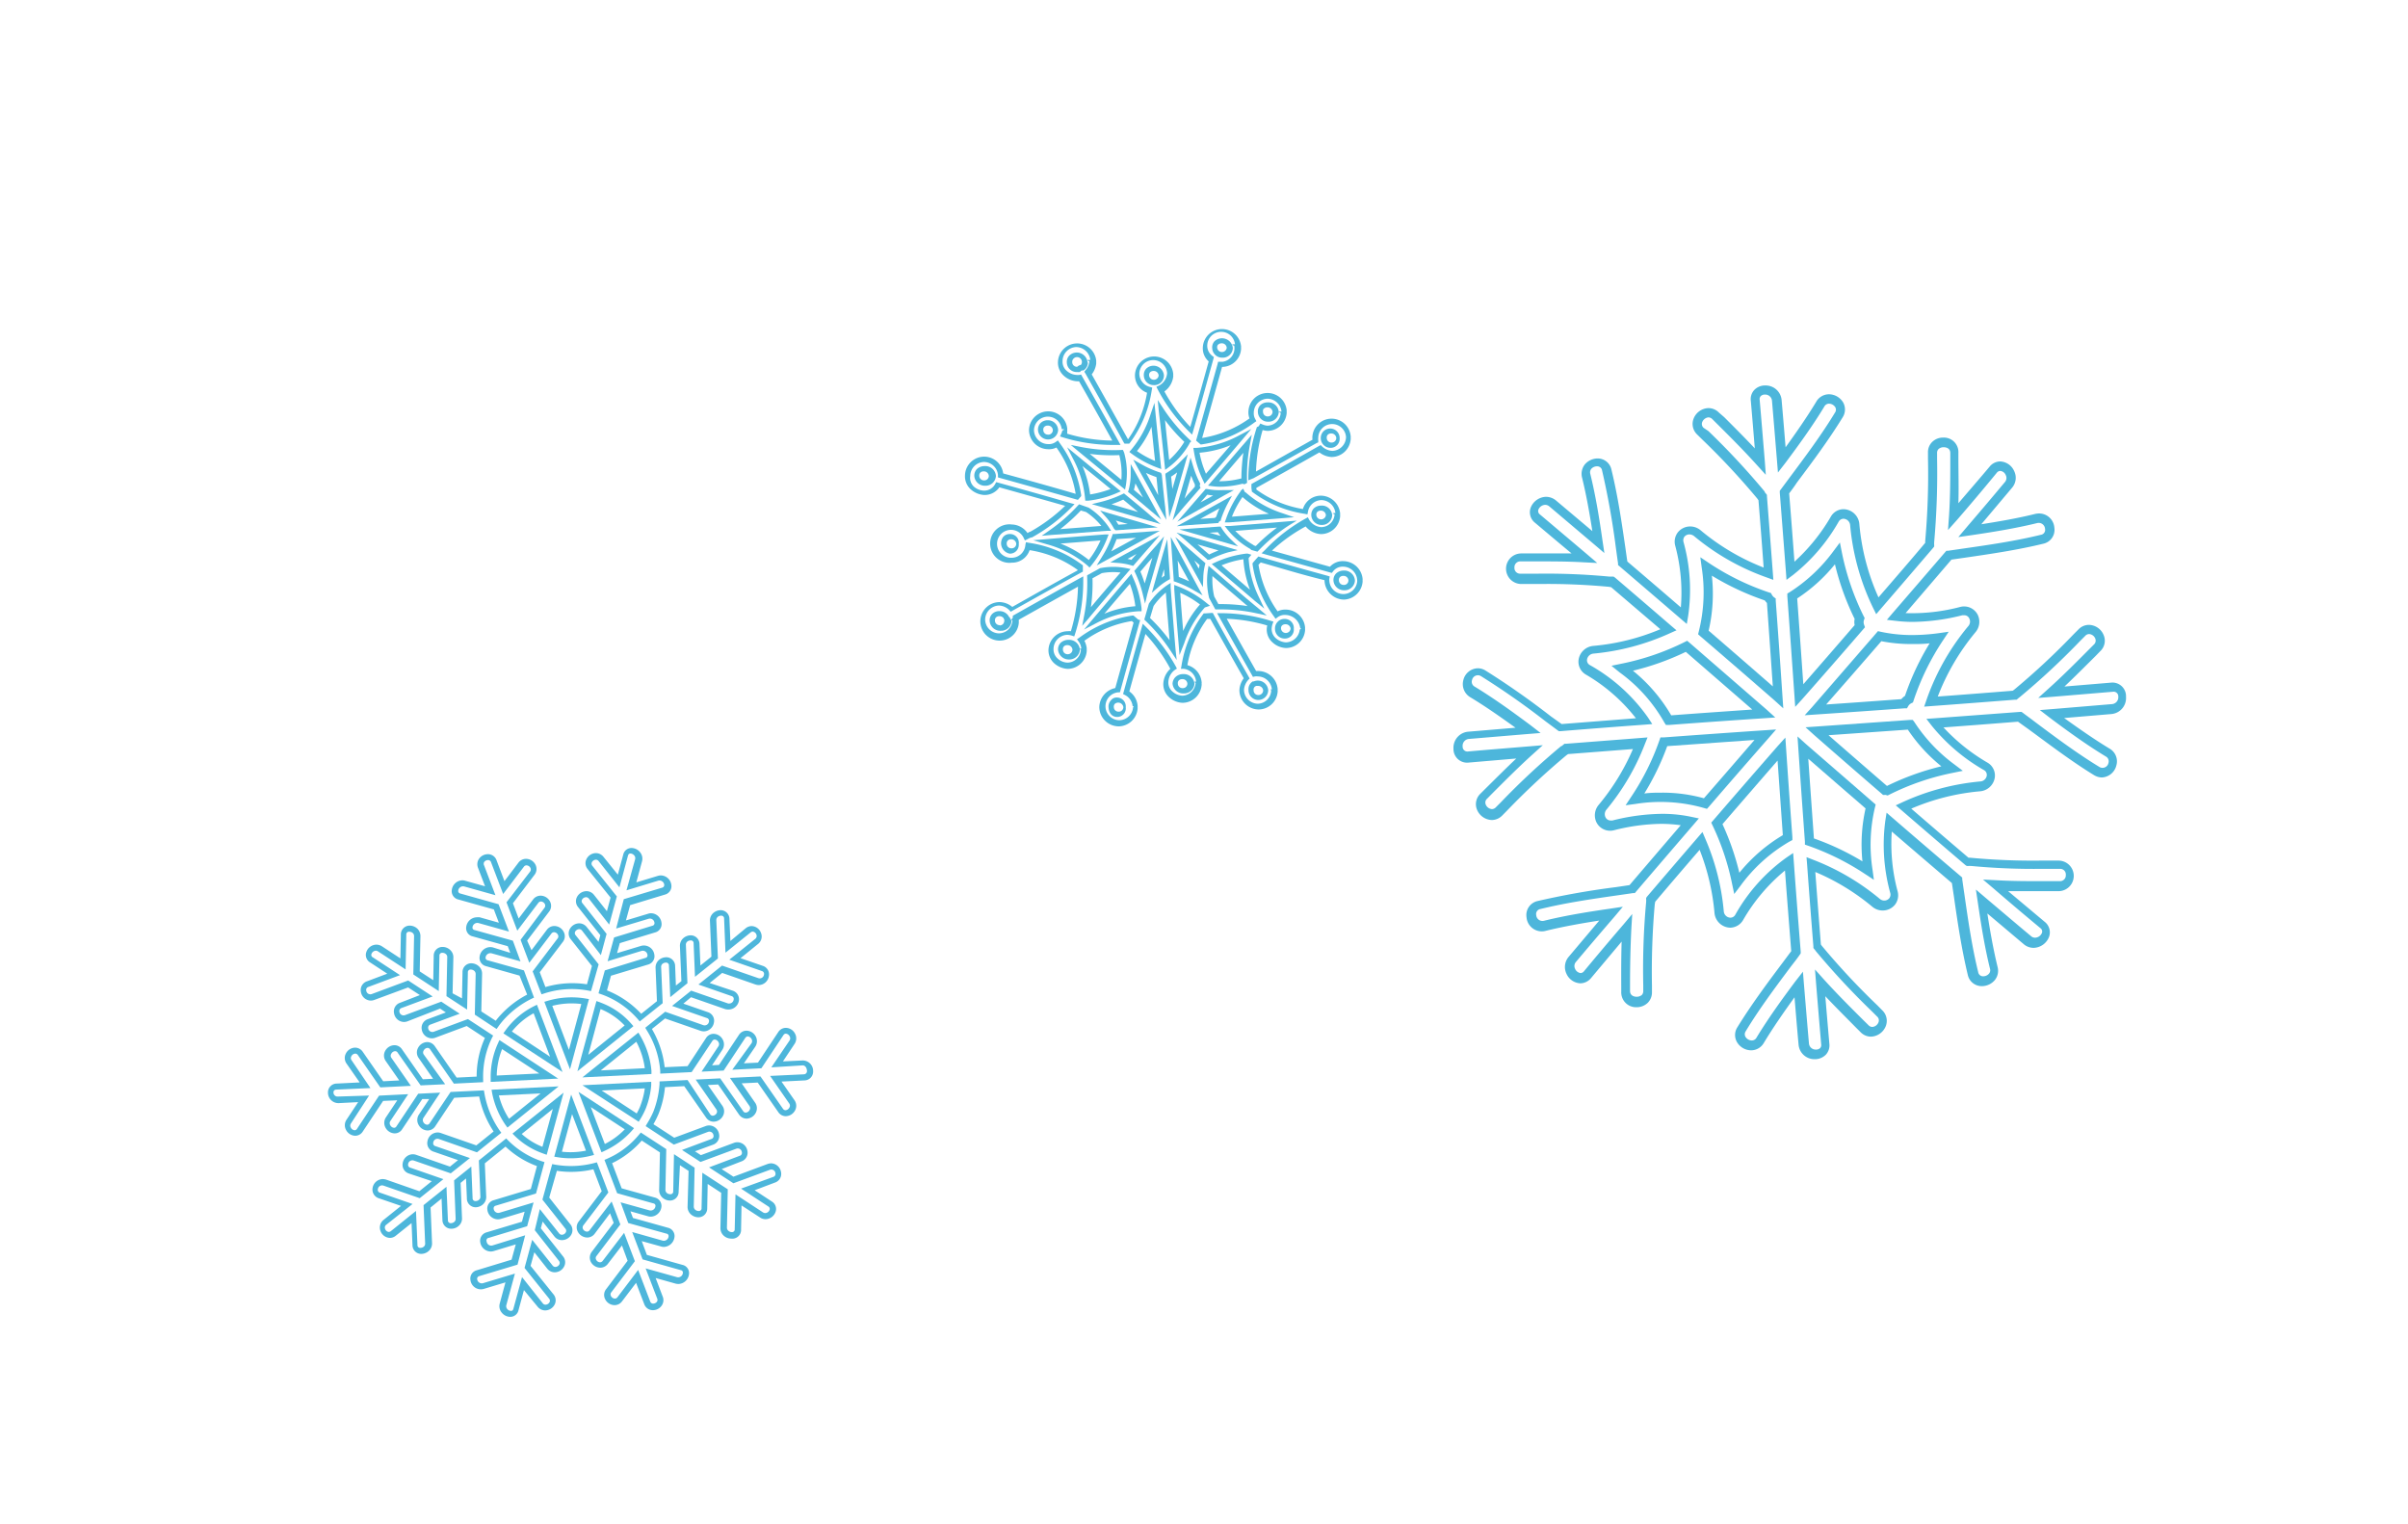 <svg id="layer1" xmlns="http://www.w3.org/2000/svg" viewBox="0 0 315.19 199.47"><defs><style>.cls-1{fill:#4db6db;}</style></defs><path class="cls-1" d="M82.91,134.3l-.27-.31a9.86,9.86,0,0,0-3.85-2.71l-.25-.1-.47-.17-2.49,9.19Zm-4.3-2.24a9,9,0,0,1,3.15,2.15L77,138.05Z"/><path class="cls-1" d="M85.27,140.56l0-.42a11,11,0,0,0-1.48-4.61l-.23-.39L76.23,141Zm-.87-.76-5.77.29,4.66-3.75A10.17,10.17,0,0,1,84.4,139.8Z"/><path class="cls-1" d="M77.09,130.75l-.43-.07a11,11,0,0,0-5,.31l-.41.12,3.36,8.83Zm-4.8.89a10.13,10.13,0,0,1,3.8-.24l-1.62,6Z"/><path class="cls-1" d="M105,138.79l-2.52.12,1.51-2.27a1.3,1.3,0,0,0,.07-1.37,1.37,1.37,0,0,0-1.19-.75,1.18,1.18,0,0,0-1,.55l-2.66,4-1.84.09L98.85,137a1.31,1.31,0,0,0,.07-1.36,1.4,1.4,0,0,0-1.2-.75,1.18,1.18,0,0,0-1,.55l-2.61,3.93-.91.05,1.33-2a1.3,1.3,0,0,0,.07-1.37,1.39,1.39,0,0,0-1.19-.75,1.17,1.17,0,0,0-1,.56L90,139.53l-3,.14a12.61,12.61,0,0,0-1.67-5l1.72-1.38,4.63,1.61a1.44,1.44,0,0,0,.46.08,1.37,1.37,0,0,0,1.31-1.17,1.17,1.17,0,0,0-.81-1.35l-3.19-1.11,1-.84,4.42,1.54a1.41,1.41,0,0,0,.45.07A1.38,1.38,0,0,0,96.71,131a1.18,1.18,0,0,0-.82-1.35l-3-1,1.64-1.32,4.34,1.51a1.54,1.54,0,0,0,.46.08,1.37,1.37,0,0,0,1.31-1.17,1.17,1.17,0,0,0-.81-1.35l-2.9-1,2.27-1.84a1.24,1.24,0,0,0,.42-1.43,1.35,1.35,0,0,0-1.23-.93,1.26,1.26,0,0,0-.79.29l-2,1.66-.12-2.89a1.15,1.15,0,0,0-1.19-1.14,1.48,1.48,0,0,0-1,.44,1.29,1.29,0,0,0-.36,1l.19,4.64-1.44,1.16-.12-2.8a1.15,1.15,0,0,0-1.19-1.15,1.48,1.48,0,0,0-1,.44,1.33,1.33,0,0,0-.37,1l.19,4.56-.72.57-.1-2.56a1.15,1.15,0,0,0-1.2-1.14,1.48,1.48,0,0,0-1,.43,1.32,1.32,0,0,0-.36,1l.18,4.32-2.06,1.65a12.49,12.49,0,0,0-2.4-2,12,12,0,0,0-2.08-1.06l.52-1.92,4.84-1.46a1.13,1.13,0,0,0,.84-1.29,1.38,1.38,0,0,0-1.77-1.15l-3.11.94.36-1.31,4.62-1.4a1.12,1.12,0,0,0,.83-1.29,1.4,1.4,0,0,0-1.35-1.22,1.14,1.14,0,0,0-.41.07l-2.89.87.55-2,4.55-1.38a1.13,1.13,0,0,0,.84-1.29,1.41,1.41,0,0,0-1.36-1.22,1.39,1.39,0,0,0-.4.06l-2.82.85.74-2.73a1.33,1.33,0,0,0-.23-1.19,1.46,1.46,0,0,0-1.14-.58,1.1,1.1,0,0,0-1.08.86l-.71,2.63L79,112.15a1.27,1.27,0,0,0-1-.5,1.4,1.4,0,0,0-1.24.79,1.2,1.2,0,0,0,.16,1.3l3,3.73-.48,1.78-1.68-2.12a1.24,1.24,0,0,0-1-.5,1.42,1.42,0,0,0-1.25.79,1.2,1.2,0,0,0,.17,1.31l2.9,3.66-.24.88-1.53-1.93a1.26,1.26,0,0,0-1-.5,1.42,1.42,0,0,0-1.25.79,1.21,1.21,0,0,0,.16,1.31l2.76,3.48-.65,2.4a12.54,12.54,0,0,0-5.44.36l-.74-1.94,3-3.94a1.2,1.2,0,0,0,.14-1.33,1.39,1.39,0,0,0-1.22-.78,1.22,1.22,0,0,0-1,.51l-2,2.66L69,123.1l2.85-3.76A1.22,1.22,0,0,0,72,118a1.4,1.4,0,0,0-1.23-.78,1.22,1.22,0,0,0-1,.51l-1.88,2.48-.75-2,2.81-3.7a1.24,1.24,0,0,0,.14-1.34,1.4,1.4,0,0,0-1.23-.77,1.24,1.24,0,0,0-1,.5l-1.83,2.42L65,112.6a1.19,1.19,0,0,0-1.14-.81,1.43,1.43,0,0,0-1.16.6,1.28,1.28,0,0,0-.13,1.19l.92,2.41-2.59-.72a1.31,1.31,0,0,0-.38-.06,1.43,1.43,0,0,0-1.38,1.25,1.11,1.11,0,0,0,.85,1.26l4.65,1.3.66,1.74-2.51-.71a1.58,1.58,0,0,0-.38,0,1.43,1.43,0,0,0-1.38,1.24,1.09,1.09,0,0,0,.85,1.26l4.58,1.28.33.87L64.54,124a1.58,1.58,0,0,0-.38-.05,1.43,1.43,0,0,0-1.38,1.24,1.11,1.11,0,0,0,.85,1.26L68,127.68l1,2.49a12.66,12.66,0,0,0-3.34,2.52,9.59,9.59,0,0,0-.77.9L63,132.37l.1-4.87a1.3,1.3,0,0,0-.38-1,1.48,1.48,0,0,0-1-.43,1.14,1.14,0,0,0-1.18,1.17l-.07,3.42L59.24,130l.1-4.64a1.28,1.28,0,0,0-.38-1,1.44,1.44,0,0,0-1-.43,1.14,1.14,0,0,0-1.19,1.16l-.06,3.19-1.77-1.15.09-4.56a1.35,1.35,0,0,0-.37-1,1.48,1.48,0,0,0-1-.43,1.15,1.15,0,0,0-1.19,1.17l-.06,3.12-2.41-1.58a1.38,1.38,0,0,0-.73-.22,1.41,1.41,0,0,0-1.33,1,1.14,1.14,0,0,0,.51,1.33l2.24,1.47-2.66,1a1.2,1.2,0,0,0-.79,1.38,1.34,1.34,0,0,0,1.29,1.14,1.36,1.36,0,0,0,.48-.09l4.41-1.63,1.54,1-2.58,1a1.19,1.19,0,0,0-.8,1.38,1.34,1.34,0,0,0,1.29,1.14,1.36,1.36,0,0,0,.48-.09L57.6,132l.76.5-2.35.88a1.19,1.19,0,0,0-.8,1.38,1.35,1.35,0,0,0,1.3,1.13,1.29,1.29,0,0,0,.47-.08l4.11-1.53,2.38,1.56a12.23,12.23,0,0,0-1.08,5.06l-2.62.13-2.85-4.1a1.22,1.22,0,0,0-1-.55,1.4,1.4,0,0,0-1.2.76,1.25,1.25,0,0,0,.09,1.34l1.88,2.7-1.34.07-2.73-3.92a1.18,1.18,0,0,0-1-.54,1.41,1.41,0,0,0-1.21.76,1.25,1.25,0,0,0,.1,1.34l1.75,2.51-2.1.11-2.68-3.86a1.21,1.21,0,0,0-1-.54,1.39,1.39,0,0,0-1.2.75,1.27,1.27,0,0,0,.09,1.35l1.71,2.45-3,.15A1.15,1.15,0,0,0,42.93,143a1.37,1.37,0,0,0,1.43,1.37l2.52-.13-1.51,2.28a1.3,1.3,0,0,0-.07,1.37,1.39,1.39,0,0,0,1.19.75,1.17,1.17,0,0,0,1-.56l2.66-4L52,144l-1.47,2.21a1.3,1.3,0,0,0-.07,1.37,1.4,1.4,0,0,0,1.19.75,1.14,1.14,0,0,0,1-.56l2.62-3.93.91,0-1.33,2a1.29,1.29,0,0,0-.07,1.36,1.37,1.37,0,0,0,1.19.75,1.18,1.18,0,0,0,1-.55l2.48-3.73,3.27-.17a12.92,12.92,0,0,0,1.89,4.58l-2.26,1.82-4.63-1.61a1.28,1.28,0,0,0-.46-.08,1.37,1.37,0,0,0-1.31,1.16,1.16,1.16,0,0,0,.8,1.35l3.2,1.11-1.05.85-4.42-1.54a1.42,1.42,0,0,0-.45-.08,1.38,1.38,0,0,0-1.32,1.17,1.18,1.18,0,0,0,.81,1.35l3,1-1.63,1.32-4.35-1.52a1.76,1.76,0,0,0-.45-.07,1.38,1.38,0,0,0-1.32,1.16,1.19,1.19,0,0,0,.81,1.35l2.91,1-2.28,1.83a1.27,1.27,0,0,0-.41,1.44,1.36,1.36,0,0,0,1.23.92,1.22,1.22,0,0,0,.78-.29l2.06-1.65.12,2.88a1.14,1.14,0,0,0,1.19,1.15,1.48,1.48,0,0,0,1-.44,1.3,1.3,0,0,0,.37-1l-.19-4.63,1.44-1.17.11,2.81a1.15,1.15,0,0,0,1.2,1.14,1.44,1.44,0,0,0,1-.44,1.25,1.25,0,0,0,.36-1l-.18-4.56.71-.58.11,2.57A1.15,1.15,0,0,0,62.28,158a1.48,1.48,0,0,0,1-.44,1.3,1.3,0,0,0,.36-1l-.18-4.31,2.71-2.19a12,12,0,0,0,4.11,2.55l-.8,3-4.84,1.46a1.13,1.13,0,0,0-.84,1.3,1.4,1.4,0,0,0,1.36,1.21,1.45,1.45,0,0,0,.41-.06l3.1-.94-.35,1.31-4.62,1.39a1.14,1.14,0,0,0-.84,1.3,1.42,1.42,0,0,0,1.36,1.21,1.45,1.45,0,0,0,.41-.06l2.88-.87-.55,2-4.54,1.38a1.12,1.12,0,0,0-.84,1.29,1.37,1.37,0,0,0,1.76,1.15l2.82-.85-.74,2.74a1.31,1.31,0,0,0,.23,1.19,1.46,1.46,0,0,0,1.14.58,1.1,1.1,0,0,0,1.08-.87l.71-2.63L70.36,171a1.27,1.27,0,0,0,1,.5,1.42,1.42,0,0,0,1.25-.79,1.21,1.21,0,0,0-.16-1.31l-3-3.73.49-1.78,1.67,2.12a1.25,1.25,0,0,0,1,.5,1.39,1.39,0,0,0,1.24-.78,1.19,1.19,0,0,0-.16-1.31l-2.9-3.67.24-.88,1.53,1.94a1.23,1.23,0,0,0,1,.49,1.41,1.41,0,0,0,1.25-.78,1.21,1.21,0,0,0-.17-1.31l-2.75-3.48,1-3.5a12.8,12.8,0,0,0,4.78-.2l1.09,2.87-3,3.95a1.22,1.22,0,0,0-.14,1.33,1.43,1.43,0,0,0,1.23.78,1.21,1.21,0,0,0,1-.51l2-2.66.48,1.25-2.85,3.76a1.26,1.26,0,0,0-.15,1.34,1.43,1.43,0,0,0,1.23.77,1.24,1.24,0,0,0,1-.5L81.41,163l.74,2-2.8,3.7a1.22,1.22,0,0,0-.14,1.33,1.39,1.39,0,0,0,1.22.78,1.22,1.22,0,0,0,1-.51l1.83-2.41,1.06,2.77a1.19,1.19,0,0,0,1.14.81,1.4,1.4,0,0,0,1.15-.6,1.23,1.23,0,0,0,.13-1.19l-.92-2.42,2.6.73a1.58,1.58,0,0,0,.38.05,1.44,1.44,0,0,0,1.38-1.24,1.1,1.1,0,0,0-.85-1.26l-4.66-1.31L84,162.43l2.52.7a1.21,1.21,0,0,0,.38.06,1.46,1.46,0,0,0,1.38-1.25,1.11,1.11,0,0,0-.85-1.26l-4.58-1.28-.33-.87,2.28.64a1.31,1.31,0,0,0,.38.06A1.45,1.45,0,0,0,86.57,158a1.13,1.13,0,0,0-.85-1.27l-4.35-1.21-1.25-3.29c.21-.1.43-.21.64-.33A12.06,12.06,0,0,0,84,149.27l2.38,1.55-.1,4.86a1.31,1.31,0,0,0,.37,1,1.46,1.46,0,0,0,1,.44,1.14,1.14,0,0,0,1.18-1.17L89,152.5l1.13.74L90,157.88a1.3,1.3,0,0,0,.38,1,1.47,1.47,0,0,0,1,.43,1.15,1.15,0,0,0,1.19-1.16l.06-3.2,1.77,1.16-.1,4.56a1.33,1.33,0,0,0,.38,1,1.44,1.44,0,0,0,1,.43A1.15,1.15,0,0,0,97,160.88l.06-3.12,2.41,1.57a1.29,1.29,0,0,0,.73.23h0a1.42,1.42,0,0,0,1.33-1,1.14,1.14,0,0,0-.51-1.32l-2.24-1.47,2.65-1a1.19,1.19,0,0,0,.8-1.38,1.35,1.35,0,0,0-1.3-1.14,1.62,1.62,0,0,0-.47.09L96,154l-1.54-1,2.58-1a1.2,1.2,0,0,0,.79-1.38,1.34,1.34,0,0,0-1.29-1.13,1.26,1.26,0,0,0-.47.08l-4.33,1.61-.77-.5,2.36-.87a1.2,1.2,0,0,0,.79-1.38,1.34,1.34,0,0,0-1.29-1.14,1.36,1.36,0,0,0-.48.09l-4.1,1.52-2.72-1.77a14.11,14.11,0,0,0,.67-1.35,12.43,12.43,0,0,0,.84-3.5l2.52-.13,2.86,4.11a1.19,1.19,0,0,0,1,.54,1.4,1.4,0,0,0,1.21-.76,1.25,1.25,0,0,0-.09-1.34L92.66,142l1.34-.07,2.72,3.92a1.22,1.22,0,0,0,1,.55,1.4,1.4,0,0,0,1.2-.76,1.25,1.25,0,0,0-.09-1.34l-1.75-2.52,2.1-.1,2.68,3.85a1.18,1.18,0,0,0,1,.55,1.42,1.42,0,0,0,1.21-.76A1.27,1.27,0,0,0,104,144l-1.71-2.45,3-.15a1.16,1.16,0,0,0,1.14-1.24A1.36,1.36,0,0,0,105,138.79Zm.25,1.81-4.45.21,2.52,3.63a.47.47,0,0,1,0,.52.62.62,0,0,1-.51.34.42.42,0,0,1-.34-.21l-2.93-4.21-4,.19,2.57,3.69a.47.47,0,0,1,0,.52.61.61,0,0,1-.5.33.38.38,0,0,1-.34-.2l-3-4.28-3.21.16,2.69,3.88a.47.47,0,0,1,.05.52.63.63,0,0,1-.51.33.43.43,0,0,1-.34-.2L90,141.35l-3.67.18,0,.35a12.37,12.37,0,0,1-.81,3.61,11.65,11.65,0,0,1-.82,1.56l-.19.33,3.69,2.42,4.48-1.67a.54.54,0,0,1,.71.45.4.4,0,0,1-.29.49l-3.83,1.43,2.42,1.57,4.7-1.74a.54.54,0,0,1,.71.44.4.4,0,0,1-.29.5l-4,1.51,3.19,2.08,4.79-1.77a.54.54,0,0,1,.71.45.41.41,0,0,1-.29.49L97,155.56l3.56,2.33a.37.37,0,0,1,.18.43.63.63,0,0,1-.57.44.58.58,0,0,1-.3-.09l-3.6-2.36-.1,4.55a.35.35,0,0,1-.39.39.67.67,0,0,1-.47-.2.52.52,0,0,1-.16-.4l.11-5-3.33-2.17-.1,4.62a.35.35,0,0,1-.39.39.7.7,0,0,1-.48-.2.55.55,0,0,1-.15-.4l.11-5.07-2.7-1.77-.1,4.86a.35.35,0,0,1-.39.38.69.69,0,0,1-.48-.19.57.57,0,0,1-.15-.4l.11-5.31-3.33-2.17-.23.27a11.27,11.27,0,0,1-3.26,2.71c-.3.16-.61.31-.92.45l-.35.15,1.66,4.36,4.73,1.33a.32.32,0,0,1,.28.39.63.63,0,0,1-.76.53l-3.8-1.06,1,2.71,5,1.39a.32.32,0,0,1,.28.39.63.63,0,0,1-.76.53l-4-1.13,1.36,3.58,5,1.41a.32.32,0,0,1,.27.39.62.62,0,0,1-.76.53L84.51,166,86,169.89a.47.47,0,0,1,0,.46.65.65,0,0,1-.5.26.4.4,0,0,1-.4-.3l-1.57-4.11-2.69,3.55a.42.42,0,0,1-.36.2.59.59,0,0,1-.51-.34.43.43,0,0,1,.06-.5l3.07-4.05-1.41-3.71L78.9,165a.44.44,0,0,1-.36.2.59.59,0,0,1-.51-.34.43.43,0,0,1,.06-.5l3.11-4.11-1.14-3L77.18,161a.42.42,0,0,1-.35.19.62.62,0,0,1-.52-.34.46.46,0,0,1,.06-.5l3.26-4.29-1.5-3.94-.34.09a12.1,12.1,0,0,1-5.15.21l-.36-.07L71,157l3,3.79a.42.42,0,0,1,.07.47.61.61,0,0,1-.53.34.47.47,0,0,1-.37-.2l-2.51-3.16L70,161l3.15,4a.42.42,0,0,1,.07.47.62.62,0,0,1-.53.34.47.47,0,0,1-.37-.2l-2.66-3.35-1,3.68,3.2,4a.42.42,0,0,1,.08.47.63.63,0,0,1-.54.34.45.45,0,0,1-.37-.2l-2.7-3.41-1.13,4.14c-.07.26-.21.28-.31.28a.66.66,0,0,1-.51-.26.57.57,0,0,1-.1-.51l1.12-4.11-4.19,1.26a.61.61,0,0,1-.75-.51.36.36,0,0,1,.28-.42l5-1.5,1-3.84L64.45,163a.6.6,0,0,1-.75-.51A.35.35,0,0,1,64,162l5-1.52.84-3.11-4.47,1.35a.6.6,0,0,1-.75-.51.35.35,0,0,1,.28-.42l5.26-1.59,1.11-4.11-.35-.11a11.36,11.36,0,0,1-4.41-2.73l-.25-.26-3.58,2.88.2,4.72a.48.48,0,0,1-.15.4.66.66,0,0,1-.47.2.36.36,0,0,1-.4-.39l-.17-4.13-2.25,1.81.2,5a.51.51,0,0,1-.14.4.69.69,0,0,1-.47.2.36.36,0,0,1-.4-.39l-.19-4.37-3,2.4.21,5a.52.52,0,0,1-.14.4.68.68,0,0,1-.47.19.35.35,0,0,1-.4-.38l-.19-4.45-3.27,2.63a.48.48,0,0,1-.29.12.56.56,0,0,1-.48-.4.45.45,0,0,1,.16-.55L54,157.57l-4.26-1.48a.38.38,0,0,1-.28-.47.56.56,0,0,1,.72-.46l4.76,1.65,3.1-2.49-4.33-1.5a.39.39,0,0,1-.29-.47.57.57,0,0,1,.73-.47L59,153.56l2.51-2L57,150a.38.38,0,0,1-.29-.47.56.56,0,0,1,.72-.47l5,1.75,3.19-2.56-.22-.3a12.19,12.19,0,0,1-2-4.91l-.06-.34-4.36.21L56.24,147a.4.4,0,0,1-.32.2.63.63,0,0,1-.5-.33.55.55,0,0,1,0-.56l2.2-3.31-2.88.14-2.84,4.26a.36.36,0,0,1-.32.2.61.61,0,0,1-.49-.33.5.5,0,0,1,0-.55l2.34-3.52-3.81.19-2.88,4.33a.37.37,0,0,1-.32.2.61.61,0,0,1-.49-.33.5.5,0,0,1,0-.55l2.38-3.66-4.1.13h0a.53.53,0,0,1-.56-.52c0-.18.06-.37.38-.39l4.46-.2L46,138.73a.46.46,0,0,1,0-.51.61.61,0,0,1,.5-.33.43.43,0,0,1,.35.2l2.93,4.22,4-.2-2.56-3.68a.47.47,0,0,1,0-.53.61.61,0,0,1,.5-.33.39.39,0,0,1,.34.21l3,4.27,3.21-.15L55.46,138a.47.47,0,0,1,0-.52.62.62,0,0,1,.5-.34.42.42,0,0,1,.35.21l3.1,4.47,3.83-.19,0-.39a11.64,11.64,0,0,1,1.15-5.4l.16-.31-3.3-2.16-4.48,1.66a.55.55,0,0,1-.72-.44.42.42,0,0,1,.29-.5l3.83-1.42-2.41-1.58L53,132.86a.55.55,0,0,1-.72-.45.41.41,0,0,1,.29-.49l4.06-1.51-3.2-2.09-4.78,1.78a.54.54,0,0,1-.71-.45.4.4,0,0,1,.29-.49l4.13-1.54-3.56-2.33a.34.34,0,0,1-.18-.43.64.64,0,0,1,.57-.44.51.51,0,0,1,.3.1l3.6,2.35.09-4.55a.35.35,0,0,1,.4-.38.68.68,0,0,1,.47.19.53.53,0,0,1,.15.4l-.1,5,3.33,2.18.09-4.63a.35.35,0,0,1,.4-.38.67.67,0,0,1,.47.19.49.49,0,0,1,.15.4l-.1,5.08,2.7,1.76.1-4.85a.35.35,0,0,1,.39-.39.7.7,0,0,1,.48.2.55.55,0,0,1,.15.4l-.11,5.3L65,134.67l.22-.31a10.16,10.16,0,0,1,.93-1.13,12.22,12.22,0,0,1,3.43-2.52l.32-.15L68.58,127l-4.74-1.32a.34.34,0,0,1-.28-.39.64.64,0,0,1,.77-.53l3.8,1.06-1-2.71-5-1.39a.32.32,0,0,1-.28-.39.64.64,0,0,1,.77-.53l4,1.12-1.36-3.58-5-1.4a.34.34,0,0,1-.28-.4.64.64,0,0,1,.77-.53l4.1,1.15-1.48-3.89a.48.48,0,0,1,0-.45.64.64,0,0,1,.51-.26.4.4,0,0,1,.4.3L65.86,117l2.7-3.55a.42.42,0,0,1,.35-.2.61.61,0,0,1,.52.34.45.45,0,0,1-.06.5l-3.07,4,1.41,3.71,2.74-3.62a.45.45,0,0,1,.35-.2.63.63,0,0,1,.52.34.46.46,0,0,1-.06.5L68.14,123l1.14,3,2.88-3.8a.45.45,0,0,1,.36-.2.61.61,0,0,1,.51.34.43.43,0,0,1-.06.5l-3.25,4.29,1.16,3,.35-.11a11.69,11.69,0,0,1,5.77-.38l.36.07,1-3.5-3-3.8a.42.42,0,0,1-.08-.47.65.65,0,0,1,.54-.34.48.48,0,0,1,.37.2L78.65,125l.75-2.78-3.15-4a.41.41,0,0,1-.07-.47.62.62,0,0,1,.53-.33.46.46,0,0,1,.37.19L79.74,121l1-3.68-3.2-4a.43.43,0,0,1-.07-.47.64.64,0,0,1,.53-.34.47.47,0,0,1,.37.2l2.71,3.42,1.12-4.15c.07-.25.22-.28.32-.28a.7.7,0,0,1,.51.27.55.55,0,0,1,.1.5L82,116.52l4.18-1.27a.63.63,0,0,1,.76.51.36.36,0,0,1-.29.42l-5,1.5-1,3.84,4.26-1.28a.6.6,0,0,1,.75.51.34.34,0,0,1-.28.41l-5,1.53-.85,3.11L84,124.44a.62.62,0,0,1,.75.52.34.34,0,0,1-.28.41L79.17,127l-.83,3,.35.12A11.32,11.32,0,0,1,81,131.24a11.61,11.61,0,0,1,2.49,2.15l.25.29,3-2.39-.2-4.71a.54.54,0,0,1,.14-.41.68.68,0,0,1,.47-.19.37.37,0,0,1,.41.38l.17,4.14,2.25-1.82-.2-5a.53.53,0,0,1,.14-.41.65.65,0,0,1,.47-.19.35.35,0,0,1,.4.38l.18,4.38,3-2.4-.21-5a.55.55,0,0,1,.15-.41.65.65,0,0,1,.47-.19.36.36,0,0,1,.4.38l.18,4.46,3.28-2.64a.46.46,0,0,1,.29-.12.59.59,0,0,1,.48.4.48.48,0,0,1-.16.56l-3.39,2.72,4.25,1.48a.39.39,0,0,1,.29.47.56.56,0,0,1-.72.47l-4.77-1.65-3.09,2.48,4.33,1.51a.38.38,0,0,1,.28.47.58.58,0,0,1-.53.5.63.63,0,0,1-.19,0l-4.84-1.68-2.5,2,4.54,1.58a.39.39,0,0,1,.29.47.57.57,0,0,1-.73.47l-5-1.76-2.61,2.1.18.3a11.69,11.69,0,0,1,1.78,5.32l0,.38,4.11-.2,2.7-4.06a.37.37,0,0,1,.32-.2.61.61,0,0,1,.49.33.5.5,0,0,1,0,.55l-2.21,3.32,2.89-.14,2.83-4.27a.4.4,0,0,1,.32-.2.63.63,0,0,1,.5.33.55.55,0,0,1,0,.56L95.85,140l3.81-.19,2.88-4.33a.38.38,0,0,1,.32-.2.61.61,0,0,1,.49.33.52.52,0,0,1,0,.56l-2.39,3.52,4.1-.26h0c.4,0,.55.43.56.66A.42.42,0,0,1,105.24,140.6Z"/><path class="cls-1" d="M65.37,136.12l-.19.42c-.07.16-.14.31-.2.47a10.58,10.58,0,0,0-.75,4.18v.4l8.83-.43Zm.35,1.18h0l4.87,3.19-5.57.27A9.93,9.93,0,0,1,65.72,137.3Z"/><path class="cls-1" d="M78.73,150.8l.38-.17A10.86,10.86,0,0,0,82.69,148l.3-.35-7.27-4.75Zm.44-1.08-1.84-4.83,4.45,2.91A9.84,9.84,0,0,1,79.17,149.72Z"/><path class="cls-1" d="M64.34,142.62l.08.45a11.12,11.12,0,0,0,1.75,4.16l.25.34,6.7-5.39Zm1,.74,5.42-.26-4.13,3.32A10.11,10.11,0,0,1,65.3,143.36Z"/><path class="cls-1" d="M67.08,148.36l.32.32a10,10,0,0,0,3.31,2.14l.45.17.4.14L73.77,143ZM71,150.09h0a9.05,9.05,0,0,1-2.71-1.68l4.07-3.28Z"/><path class="cls-1" d="M83.6,146.81l.21-.34a10,10,0,0,0,.71-1.38,10.59,10.59,0,0,0,.72-3.06l0-.45-9,.45Zm.19-2a8.53,8.53,0,0,1-.45.91l-4.59-3,5.65-.28A10,10,0,0,1,83.79,144.79Z"/><path class="cls-1" d="M72.55,151.38l.43.07a10.64,10.64,0,0,0,4.35-.19l.43-.11-3-7.9Zm4.15-.79a10.09,10.09,0,0,1-3.15.14l1.33-4.92Z"/><path class="cls-1" d="M70.28,131.49l-.39.2a10.27,10.27,0,0,0-3.76,3.21l-.24.34,7.74,5.06Zm-.43,1.12L72,138.3,67,135A9.3,9.3,0,0,1,69.85,132.61Z"/><path class="cls-1" d="M158.66,74.45l-.47-.4-.1.61a9.61,9.61,0,0,0,.18,3.61l.81,1.49h.21a22,22,0,0,1,5.16.5l1.36.29-1.06-.9C162.73,78,160.68,76.2,158.66,74.45Zm1.06,4.61h-.24l-.55-1a9.87,9.87,0,0,1-.23-2.67c1.53,1.32,3.08,2.63,4.6,3.93A22.73,22.73,0,0,0,159.72,79.06Z"/><path class="cls-1" d="M139.84,83.74a1.49,1.49,0,0,0-1,.38,1.22,1.22,0,0,0-.35.92,1.41,1.41,0,0,0,1.44,1.27A1.38,1.38,0,0,0,141.35,85v0A1.42,1.42,0,0,0,139.84,83.74Zm-.09,1.88a.6.6,0,0,1-.62-.62.52.52,0,0,1,.12-.4.61.61,0,0,1,.45-.17.65.65,0,0,1,.68.59A.61.61,0,0,1,139.75,85.62Z"/><path class="cls-1" d="M154.22,76.75l-.52-.2,0,.55c.17,2.29.36,4.65.56,7l.13,1.63L155,84.2a13.3,13.3,0,0,1,2.67-4.66.18.18,0,0,1,.1-.06l.61-.2-.49-.4A13.45,13.45,0,0,0,154.22,76.75Zm.65,5.83c-.14-1.68-.27-3.34-.39-5a12.62,12.62,0,0,1,2.59,1.53A13.22,13.22,0,0,0,154.87,82.58Z"/><path class="cls-1" d="M164.71,91.61A1.3,1.3,0,0,0,166,90.34v0a1.36,1.36,0,0,0-1.89-1.16l0,0-.07,0-.06,0a1.18,1.18,0,0,0-.56,1.12A1.29,1.29,0,0,0,164.71,91.61Zm-.41-1.78.12-.06a1,1,0,0,1,.24,0,.65.65,0,0,1,.68.59.61.61,0,0,1-.63.6.6.6,0,0,1-.62-.62A.5.5,0,0,1,164.3,89.83Z"/><path class="cls-1" d="M162.92,64.35l-.2-.4-.32.27,0,0,0,.06a13.3,13.3,0,0,0-1.91,3.59l-.18.5.53,0,6.89-.54,1.66-.14-1.58-.54a13.38,13.38,0,0,1-4.75-2.7A.21.21,0,0,1,162.92,64.35Zm-1.67,3.27a12.7,12.7,0,0,1,1.38-2.57,13.2,13.2,0,0,0,3.47,2.19Z"/><path class="cls-1" d="M145.42,91.65a1.16,1.16,0,0,0-.32.91c.05.84.51,1.27,1.13,1.27a1.12,1.12,0,0,0,1.12-1.27h0v0a1.15,1.15,0,0,0-1.17-1.27A.89.89,0,0,0,145.42,91.65Zm1.62.9a.6.6,0,0,1-.62.59.61.61,0,0,1-.63-.61.55.55,0,0,1,.13-.41.68.68,0,0,1,1.12.43Z"/><path class="cls-1" d="M168.17,83.57a1.16,1.16,0,0,0,1.18-1.27h0v0A1.19,1.19,0,0,0,168.12,81a1.17,1.17,0,0,0-.89.39,1.23,1.23,0,0,0-.34.91A1.26,1.26,0,0,0,168.17,83.57Zm-.36-1.71a.62.62,0,0,1,.44-.16.64.64,0,0,1,.68.59.63.63,0,0,1-1.25,0A.51.51,0,0,1,167.81,81.86Z"/><path class="cls-1" d="M153.48,89.49a1.4,1.4,0,0,0,1.44,1.26,1.37,1.37,0,0,0,1.43-1.26v0a1.41,1.41,0,0,0-1.49-1.27,1.45,1.45,0,0,0-1,.39A1.26,1.26,0,0,0,153.48,89.49Zm.82-.44a.59.59,0,0,1,.44-.17.63.63,0,0,1,.68.59.59.59,0,0,1-.62.59.6.6,0,0,1-.63-.61A.51.51,0,0,1,154.3,89.05Z"/><path class="cls-1" d="M174.16,58.61a1.18,1.18,0,0,0,1.19-1.27v0a1.24,1.24,0,0,0-2.13-.88,1.25,1.25,0,0,0-.34.92A1.27,1.27,0,0,0,174.16,58.61Zm-.37-1.71a.61.61,0,0,1,.45-.17.64.64,0,0,1,.67.59.6.6,0,0,1-.62.6.61.61,0,0,1-.63-.62A.53.53,0,0,1,173.79,56.9Z"/><path class="cls-1" d="M166,55.19a1.33,1.33,0,0,0,1.38-1.27v0a1.35,1.35,0,0,0-1.43-1.26,1.39,1.39,0,0,0-1,.38,1.19,1.19,0,0,0-.3.92A1.31,1.31,0,0,0,166,55.19Zm-.56-1.71a.61.61,0,0,1,.45-.17.65.65,0,0,1,.68.59.61.61,0,0,1-.63.6.6.6,0,0,1-.62-.62A.52.52,0,0,1,165.41,53.48Z"/><path class="cls-1" d="M175.88,74.67a1.45,1.45,0,0,0-1,.39,1.21,1.21,0,0,0-.34.92,1.37,1.37,0,0,0,1.4,1.27A1.35,1.35,0,0,0,177.35,76v0A1.39,1.39,0,0,0,175.88,74.67Zm0,1.88a.61.61,0,0,1-.63-.61.53.53,0,0,1,.13-.4.6.6,0,0,1,.45-.17.63.63,0,0,1,.67.59A.59.59,0,0,1,175.83,76.55Z"/><path class="cls-1" d="M132.18,80.82l-.08-.08s-.06,0-.07-.08l-.05-.09a1.4,1.4,0,0,0-1.17-.59,1.32,1.32,0,0,0-.95.38,1.2,1.2,0,0,0-.32.92A1.39,1.39,0,0,0,131,82.55a1.35,1.35,0,0,0,1.4-1.27v0C132.35,81.09,132.23,81,132.18,80.82Zm-1.32,1a.61.61,0,0,1-.63-.61.57.57,0,0,1,.13-.4.61.61,0,0,1,.45-.17.7.7,0,0,1,.55.25c0,.07.06.12.09.18a.41.41,0,0,1,0,.16A.59.59,0,0,1,130.86,81.85Z"/><path class="cls-1" d="M160,46.81a1.31,1.31,0,0,0,1.37-1.27v0h0a1.43,1.43,0,0,0-2.4-.88,1.19,1.19,0,0,0-.3.91A1.3,1.3,0,0,0,160,46.81Zm-.55-1.71a.63.63,0,0,1,.44-.17.64.64,0,0,1,.68.59.63.63,0,0,1-1.25,0A.55.55,0,0,1,159.43,45.1Z"/><path class="cls-1" d="M175.85,73.44a2.25,2.25,0,0,0-1.77.73l-7.59-2.11a21.4,21.4,0,0,1,4.41-3.16,2.81,2.81,0,0,0,2,1,2.52,2.52,0,0,0,2.51-2.28,1,1,0,0,0,0-.24,1.79,1.79,0,0,0,0-.23,2.56,2.56,0,0,0-2.48-2.28,2.45,2.45,0,0,0-2.39,1.75,14.39,14.39,0,0,1-6.09-2.55,1.64,1.64,0,0,1,0-.22c2.84-1.59,5.61-3.14,8.25-4.64a2.85,2.85,0,0,0,1.58.6,2.52,2.52,0,0,0,2.51-2.28.6.6,0,0,0,0-.22.71.71,0,0,0,0-.25,2.51,2.51,0,0,0-5,.49l-7.39,4.16a21.92,21.92,0,0,1,.87-5.43,2.78,2.78,0,0,0,.63.11,2.52,2.52,0,0,0,2.51-2.28,1,1,0,0,0,0-.24,2,2,0,0,0,0-.23,2.51,2.51,0,0,0-5,.21,2.15,2.15,0,0,0,.14.91,14.59,14.59,0,0,1-6.2,2.56h0c.93-3.27,1.78-6.32,2.61-9.3a2.5,2.5,0,0,0,2.48-2.27.71.71,0,0,0,0-.25.62.62,0,0,0,0-.23,2.51,2.51,0,0,0-5,.22,2.28,2.28,0,0,0,.77,1.81c-.73,2.64-1.52,5.45-2.41,8.57a21.92,21.92,0,0,1-3.39-4.64,2.77,2.77,0,0,0,1.15-1.89.71.71,0,0,0,0-.25.62.62,0,0,0,0-.23,2.51,2.51,0,0,0-5,.22,2.41,2.41,0,0,0,1.58,2.32,14.66,14.66,0,0,1-2.49,6.1c-1.6-2.89-3.2-5.75-4.75-8.5a2.85,2.85,0,0,0,.58-1.37.69.69,0,0,0,0-.24.65.65,0,0,0,0-.24,2.51,2.51,0,0,0-5,.22,2.27,2.27,0,0,0,.75,1.79,2.79,2.79,0,0,0,1.75.74h.26c1.41,2.48,2.83,5,4.35,7.76a21.3,21.3,0,0,1-5.9-.9c0-.08,0-.16,0-.24a.69.69,0,0,0,0-.24,1,1,0,0,0,0-.24,2.51,2.51,0,0,0-5,.22,2.53,2.53,0,0,0,2.5,2.53,2.16,2.16,0,0,0,1.09-.22,14.58,14.58,0,0,1,2.52,6.06c-3.4-1-6.5-1.85-9.49-2.67a2.51,2.51,0,0,0-5,.28,2.29,2.29,0,0,0,.75,1.8,2.91,2.91,0,0,0,1.75.74,2.35,2.35,0,0,0,2-1c2.66.74,5.48,1.53,8.61,2.42a22,22,0,0,1-4.55,3.38.93.93,0,0,0-.37.19,2.59,2.59,0,0,0-2.06-1.13,2.52,2.52,0,1,0,0,5A2.42,2.42,0,0,0,134.77,72a14.61,14.61,0,0,1,6.28,2.58v.07c-3,1.64-5.83,3.25-8.55,4.78a2.65,2.65,0,0,0-1.62-.63,2.52,2.52,0,1,0,2.47,2.75,1,1,0,0,0,0-.24,1.23,1.23,0,0,0,0-.2c2.44-1.37,5-2.8,7.75-4.33a21.59,21.59,0,0,1-.93,5.83,1.92,1.92,0,0,0-.41,0A2.54,2.54,0,0,0,137.24,85a2.28,2.28,0,0,0,.74,1.8,2.91,2.91,0,0,0,1.75.74,2.52,2.52,0,0,0,2.51-2.28,1,1,0,0,0,0-.24,2,2,0,0,0,0-.23,2.9,2.9,0,0,0-.3-.93,14.65,14.65,0,0,1,6.21-2.58l.23.2c-.87,3.09-1.66,5.9-2.4,8.57a2.61,2.61,0,0,0-2.09,2.48,2.55,2.55,0,0,0,2.5,2.53h.12a2.53,2.53,0,0,0,2.39-2.27,1.12,1.12,0,0,0,0-.24,1,1,0,0,0,0-.24,2.53,2.53,0,0,0-1.08-1.82c.64-2.3,1.33-4.77,2.11-7.52a22.06,22.06,0,0,1,3.26,4.56,2.81,2.81,0,0,0-.92,1.92,2.27,2.27,0,0,0,.75,1.79,2.79,2.79,0,0,0,1.75.74,2.52,2.52,0,0,0,2.51-2.27.67.67,0,0,0,0-.24.65.65,0,0,0,0-.24,2.54,2.54,0,0,0-1.86-2.18A14.41,14.41,0,0,1,158,81l.42,0c1.57,2.81,3,5.35,4.38,7.77a2.79,2.79,0,0,0-.57,1.54,2.54,2.54,0,0,0,2.5,2.54,2.51,2.51,0,0,0,2.5-2.26.88.88,0,0,0,0-.26.9.9,0,0,0,0-.23,2.56,2.56,0,0,0-2.48-2.28,1.82,1.82,0,0,0-.33,0c-1.24-2.18-2.5-4.43-3.85-6.84a21.52,21.52,0,0,1,5.3.88,3,3,0,0,0-.06.42,2.24,2.24,0,0,0,.75,1.79,2.77,2.77,0,0,0,1.75.74,2.51,2.51,0,0,0,2.51-2.27,1,1,0,0,0,0-.24.88.88,0,0,0,0-.22,2.56,2.56,0,0,0-2.48-2.3,2.24,2.24,0,0,0-1.11.23,14.54,14.54,0,0,1-2.5-6.09c.09-.11.2-.21.29-.31,2.94.83,5.35,1.59,8.35,2.32v0a2.58,2.58,0,0,0,2.48,2.54h.11a2.54,2.54,0,0,0,2.39-2.28,1,1,0,0,0,0-.24,1,1,0,0,0,0-.24A2.56,2.56,0,0,0,175.85,73.44Zm1.8,2.54a.25.25,0,0,1,0,.08v0a1.83,1.83,0,0,1-1.79,1.69A1.85,1.85,0,0,1,174,76a1,1,0,0,1,0-.25l.05-.31-.3-.09c-2.81-.77-5.7-1.58-8.83-2.46l-.21-.06-.14.16c-.18.2-.36.4-.53.61l-.09.11,0,.15a15.34,15.34,0,0,0,2.81,6.83l.2.29.29-.21a1.55,1.55,0,0,1,1-.29,2,2,0,0,1,1.94,1.72s.12.06.12.09v0h0s-.11,0-.12.09l-.06,0a1.87,1.87,0,0,1-1.82,1.69,2.21,2.21,0,0,1-1.33-.56,1.61,1.61,0,0,1-.53-1.25,2.3,2.3,0,0,1,.11-.57l.12-.34-.34-.1a22.12,22.12,0,0,0-6.43-1h-.6l.29.52c1.51,2.7,2.91,5.18,4.28,7.6l.12.22.25-.06a1.42,1.42,0,0,1,.41,0,1.86,1.86,0,0,1,1.82,1.69l-.08,0s-.09,0-.09.07v0s.09,0,.08.12a1.8,1.8,0,0,1-1.74,1.69,1.85,1.85,0,0,1-1.82-1.81,2.16,2.16,0,0,1,.56-1.31l.18-.18-.12-.22c-1.44-2.54-3-5.21-4.6-8.17l-.1-.19h-.22l-.82.06-.15,0-.09.11a15.24,15.24,0,0,0-2.83,6.79l-.07.35.37,0a1.84,1.84,0,0,1,1.62,1.67l-.12,0s-.13.06-.13.08v0s.14,0,.13.08l.06,0a1.8,1.8,0,0,1-1.76,1.69,2.08,2.08,0,0,1-1.29-.56,1.53,1.53,0,0,1-.52-1.24,2.07,2.07,0,0,1,.86-1.58l.26-.17-.14-.27A22.68,22.68,0,0,0,150,82.05l-.42-.42-.16.57c-.88,3.09-1.64,5.82-2.34,8.36l-.08.27.25.13a1.84,1.84,0,0,1,1,1.45l.06,0s.06,0,.06.08v0h0s0,0-.06.08l0,0a1.84,1.84,0,0,1-1.8,1.69,1.83,1.83,0,0,1-.17-3.65h.25l.07-.25c.77-2.8,1.6-5.75,2.52-9l.06-.21L149,81.1l-.53-.45-.11-.09h-.15a15.49,15.49,0,0,0-6.94,2.9l-.3.2.21.29a1.86,1.86,0,0,1,.36.93l-.11,0s-.1.06-.1.08v0s.11,0,.1.08l.05,0a1.78,1.78,0,0,1-1.76,1.68,2,2,0,0,1-1.3-.55,1.6,1.6,0,0,1-.52-1.25,1.87,1.87,0,0,1,1.81-1.84,2.61,2.61,0,0,1,.57.1l.33.11.11-.33a22.56,22.56,0,0,0,1.07-6.94v-.59l-.51.28c-3.06,1.7-5.83,3.25-8.49,4.75l-.22.12,0,.25c0,.06-.14.12-.13.21s-.16.06-.16.08v0s.17,0,.16.08l.08,0a1.78,1.78,0,0,1-1.75,1.69,1.83,1.83,0,0,1-1.82-1.8,1.86,1.86,0,0,1,1.81-1.84,2,2,0,0,1,1.35.6l.19.21.24-.14c2.85-1.6,5.86-3.29,9-5l.2-.11,0-.22,0-.45,0-.15-.12-.09a15.36,15.36,0,0,0-7-2.87l-.33-.07-.07.33A1.82,1.82,0,0,1,132.42,73,1.83,1.83,0,1,1,134,70.41l.15.32.32-.16.32-.17.05,0,0,0a.31.31,0,0,1,.13-.06l.1,0a22.54,22.54,0,0,0,5.17-3.94l.41-.42-.57-.15c-3.44-1-6.53-1.86-9.42-2.66l-.26-.07-.13.23a1.63,1.63,0,0,1-1.51.88,2.12,2.12,0,0,1-1.32-.55A1.58,1.58,0,0,1,127,62.3a1.84,1.84,0,0,1,1.8-1.84,1.87,1.87,0,0,1,1.83,1.69v0a.15.15,0,0,1,0,.07v.26l.25.07c3.14.87,6.4,1.79,10,2.81l.21.06.14-.16.2-.23.09-.11V64.8a15.42,15.42,0,0,0-2.85-6.87l-.2-.29-.28.2a1.52,1.52,0,0,1-1,.28,1.87,1.87,0,0,1-1.85-1.8,1.82,1.82,0,0,1,3.63-.16l.18,0s.18.06.18.08v0s-.17,0-.18.08l-.09,0a2.1,2.1,0,0,1-.16.46l-.15.34.34.11a22.55,22.55,0,0,0,7,1h.58l-.28-.51c-1.67-3-3.23-5.78-4.76-8.48l-.12-.22-.24.05a2.06,2.06,0,0,1-.35,0,2.13,2.13,0,0,1-1.32-.56,1.56,1.56,0,0,1-.52-1.24,1.85,1.85,0,0,1,1.8-1.85,1.88,1.88,0,0,1,1.83,1.69l-.21,0s-.2,0-.2.08v0s.21,0,.2.08l.1,0a2.05,2.05,0,0,1-.52,1.19l-.15.19.14.22c1.64,2.91,3.34,5.94,5,9l.12.19.62,0,.1-.12a15.35,15.35,0,0,0,2.85-6.9l.06-.31-.3-.09a1.81,1.81,0,0,1-1.39-1.73,1.82,1.82,0,0,1,3.63-.15v0a.22.22,0,0,1,0,.08v0h0a.22.22,0,0,1,0,.08v0a2,2,0,0,1-1.07,1.55l-.33.15.17.33a22.22,22.22,0,0,0,4.09,5.52l.42.41.16-.56c1-3.43,1.83-6.49,2.63-9.36l.06-.23-.19-.14a1.65,1.65,0,0,1-.68-1.38,1.82,1.82,0,0,1,3.63-.15l-.19,0s-.19,0-.19.08h0v0s.2.05.19.08l.09,0A1.79,1.79,0,0,1,160,47.35h-.06l-.2,0-.3,0-.07.3c-.87,3.14-1.77,6.34-2.75,9.8l-.06.21.17.15.3.25.11.1.15,0a15.32,15.32,0,0,0,6.9-2.86l.26-.18-.15-.28a1.46,1.46,0,0,1-.19-.82,1.85,1.85,0,0,1,1.8-1.84,1.87,1.87,0,0,1,1.83,1.69l-.19,0s-.18,0-.18.07v0s.19,0,.18.08l.09,0a1.79,1.79,0,0,1-1.74,1.69,2.07,2.07,0,0,1-.67-.17l-.27-.11-.14.26,0,0-.11.13-.19.07a22.33,22.33,0,0,0-1.12,6.38v.59l.69-.28c2.92-1.63,5.66-3.13,8.2-4.57l.26-.12,0-.24a1.53,1.53,0,0,1,0-.37,1.82,1.82,0,0,1,3.63-.15v0a.31.31,0,0,1,0,.11.22.22,0,0,1,0,.08v0a1.85,1.85,0,0,1-1.79,1.69,2.15,2.15,0,0,1-1.34-.58l-.18-.18-.23.12c-2.76,1.57-5.67,3.21-8.65,4.87l-.19.11v.22c0,.2,0,.4.05.61v.14l.12.1a15.2,15.2,0,0,0,6.83,2.83l.33.07.07-.33a1.82,1.82,0,0,1,1.76-1.54,1.87,1.87,0,0,1,1.83,1.69l-.19,0s-.19.06-.19.08v0s.2,0,.19.08l.09,0a1.78,1.78,0,0,1-1.74,1.69,2,2,0,0,1-1.61-1l-.15-.29-.29.16A22,22,0,0,0,165.56,72l-.43.41.58.17,8.39,2.34.22.06.15-.18a1.58,1.58,0,0,1,1.34-.64,1.86,1.86,0,0,1,1.83,1.69v0a.25.25,0,0,1,0,.08v0Z"/><path class="cls-1" d="M173,68.7a1.32,1.32,0,0,0,1.37-1.27v0a1.34,1.34,0,0,0-1.42-1.26,1.38,1.38,0,0,0-1,.38,1.23,1.23,0,0,0-.31.92A1.33,1.33,0,0,0,173,68.7ZM172.42,67a.61.61,0,0,1,.45-.17.64.64,0,0,1,.68.59.63.63,0,0,1-1.25,0A.52.52,0,0,1,172.42,67Z"/><path class="cls-1" d="M163.47,73l.33-.4-.49-.15-.1,0h-.06a13.54,13.54,0,0,0-4.05,1.14l-.49.23.41.35c1.75,1.51,3.51,3,5.24,4.48l1.23,1-.69-1.46a13.29,13.29,0,0,1-1.36-5.08A.2.2,0,0,1,163.47,73Zm.12,4.16-3.7-3.17a12.56,12.56,0,0,1,2.86-.8A13.43,13.43,0,0,0,163.59,77.11Z"/><path class="cls-1" d="M132.16,69.89a1.1,1.1,0,0,0-.85.38,1.38,1.38,0,0,0,.88,2.19,1.16,1.16,0,0,0,1.16-1.27v0A1.15,1.15,0,0,0,132.16,69.89Zm.24,1.87a.6.6,0,0,1-.63-.61.57.57,0,0,1,.13-.4.6.6,0,0,1,.45-.17.64.64,0,0,1,.67.59A.59.59,0,0,1,132.4,71.76Z"/><path class="cls-1" d="M128.87,61a1.47,1.47,0,0,0-1,.38,1.25,1.25,0,0,0-.34.92,1.38,1.38,0,0,0,1.42,1.27,1.36,1.36,0,0,0,1.41-1.27v0A1.39,1.39,0,0,0,128.87,61Zm-.06,1.87a.61.61,0,0,1-.63-.61.53.53,0,0,1,.13-.4.6.6,0,0,1,.45-.17.64.64,0,0,1,.67.59A.59.59,0,0,1,128.81,62.87Z"/><path class="cls-1" d="M137.13,55a1.3,1.3,0,0,0-.95.39,1.22,1.22,0,0,0-.31.92,1.32,1.32,0,0,0,2.63,0v0A1.33,1.33,0,0,0,137.13,55Zm.06,1.88a.6.6,0,0,1-.63-.61.48.48,0,0,1,.13-.4.59.59,0,0,1,.44-.17.63.63,0,0,1,.68.59A.6.6,0,0,1,137.19,56.89Z"/><path class="cls-1" d="M142.35,47.41v0a1.41,1.41,0,0,0-2.38-.88,1.19,1.19,0,0,0-.33.92A1.29,1.29,0,0,0,141,48.69a1,1,0,0,0,.24,0l.12,0,.08-.09a.33.33,0,0,1,.23-.12h.13l.14-.09a1.25,1.25,0,0,0,.46-.92Zm-.9.35A1,1,0,0,0,141,48a.6.6,0,0,1-.65-.61.55.55,0,0,1,.13-.41.63.63,0,0,1,1,.78Z"/><path class="cls-1" d="M169.73,68.14l-1.36.11c-2.49.21-5,.41-7.41.59l-.65,0,.4.51a10.23,10.23,0,0,0,2.92,2.48l.07.06.07.08.82.23.15-.15a22.1,22.1,0,0,1,3.85-3.21Zm-5.35,3.32-.24-.07-.15-.11a10.7,10.7,0,0,1-2.3-1.8l5.46-.43A22.79,22.79,0,0,0,164.38,71.46Z"/><path class="cls-1" d="M153.23,76.88l0-.6-.49.33A9,9,0,0,0,150.38,79l0,0-.6,2.09.15.14a22.6,22.6,0,0,1,3.33,4l.76,1.15L153.87,85C153.64,82.3,153.43,79.56,153.23,76.88Zm-2.7,4L151,79.3a9.09,9.09,0,0,1,1.6-1.75c.15,2.07.32,4.15.49,6.24A22.83,22.83,0,0,0,150.53,80.88Z"/><path class="cls-1" d="M152.24,58.91l.27,2.58.48-.35a10.15,10.15,0,0,0,2.7-3.08l0-.06.24-.25-.25-.24a22.1,22.1,0,0,1-3.38-4l-.76-1.16.13,1.39C151.87,55.46,152.06,57.19,152.24,58.91Zm2.79-1.1a10.45,10.45,0,0,1-2,2.39l-.14-1.36c-.14-1.29-.27-2.57-.4-3.86A21.81,21.81,0,0,0,155,57.81Z"/><path class="cls-1" d="M155.55,61l-1.62,5.58-.44,1.51,1-1.19c.84-1,1.68-1.93,2.51-2.9l.14-.15-.08-.2a.34.34,0,0,1,0-.2l.05-.14-.07-.13a13.76,13.76,0,0,1-.87-2.18l-.34-1.12Zm.86,2.38a1,1,0,0,0,0,.3c-.45.53-.91,1-1.36,1.57l.87-3C156.06,62.67,156.23,63.05,156.41,63.42Z"/><path class="cls-1" d="M152.35,49.13h0v0a1.37,1.37,0,0,0-2.32-.88,1.19,1.19,0,0,0-.31.91A1.29,1.29,0,0,0,151,50.4,1.26,1.26,0,0,0,152.35,49.13Zm-1.94,0a.51.51,0,0,1,.13-.41.63.63,0,0,1,.44-.17.64.64,0,0,1,.68.6.63.63,0,0,1-1.25,0Z"/><path class="cls-1" d="M142.06,65.53l.36,0a13,13,0,0,0,3.76-1l.52-.23-2.31-1.88-3.4-2.8-1.31-1.08.78,1.51a13.62,13.62,0,0,1,1.57,5.2ZM144,62.87,145.37,64a13.43,13.43,0,0,1-2.68.71,13.76,13.76,0,0,0-1-3.71Z"/><path class="cls-1" d="M157.45,62.83l.23.48.34-.4c1.52-1.76,3.07-3.58,4.62-5.41l1.15-1.36-1.57.83a13.8,13.8,0,0,1-5.64,1.65l-.38,0,.06.37A13.5,13.5,0,0,0,157.45,62.83Zm3.63-4.56L157.85,62a12.66,12.66,0,0,1-.84-2.75A13.82,13.82,0,0,0,161.08,58.27Z"/><path class="cls-1" d="M144.85,69.47l.59,0-.32-.5a9.21,9.21,0,0,0-2.62-2.53L141.25,66l-.15.15a22,22,0,0,1-3.69,3.23l-1.06.74,1.29-.11Zm-3.38-2.66.69.2a8.82,8.82,0,0,1,2,1.82l-5.38.42A23.86,23.86,0,0,0,141.47,66.81Z"/><path class="cls-1" d="M150.61,66.84,152,68l-.9-1.64-2.48-4.51L148,60.73v1.33a8,8,0,0,1-.28,2.1l-.07.22.18.14C148.77,65.28,149.69,66.06,150.61,66.84Zm-2-3.59,1,1.86-1.19-1A7.88,7.88,0,0,0,148.62,63.25Z"/><path class="cls-1" d="M150.67,67.54c-1-.88-2.14-1.8-3.38-2.83l-.17-.14-.2.1a14.66,14.66,0,0,1-2.76,1l-1.25.31,1.24.36q3.1.89,6.2,1.8l1.56.45ZM145.49,66c.52-.18,1-.38,1.53-.61.69.57,1.34,1.1,1.95,1.62Z"/><path class="cls-1" d="M143.55,74l1.17-.64,5.7-3.13,1.39-.76-1.58.11-4.35.31h-.23l-.07.22a13.93,13.93,0,0,1-1.33,2.75Zm2.6-3.44,2.55-.18-3.25,1.78A13.36,13.36,0,0,0,146.15,70.57Z"/><path class="cls-1" d="M146,69.39l.22,0,3.38-.24,1.94-.13-1.87-.55-4.47-1.29L144,66.82l.81.9a7.7,7.7,0,0,1,1,1.47Zm1.62-.81-1.23.09c-.11-.19-.22-.37-.34-.55Z"/><path class="cls-1" d="M151.47,61.19l.53.2-.27-2.53c-.16-1.51-.31-3-.46-4.52l-.16-1.62-.52,1.54a13.5,13.5,0,0,1-2.53,4.61l-.24.28.29.22A13.59,13.59,0,0,0,151.47,61.19Zm-.75-5.33c.11,1,.21,2,.32,3.07l.15,1.4a12.34,12.34,0,0,1-2.37-1.3A13.54,13.54,0,0,0,150.72,55.86Z"/><path class="cls-1" d="M158.54,63.07l-.42.49.64.08a7.77,7.77,0,0,0,1,.06,11.9,11.9,0,0,0,2.78-.37.25.25,0,0,1,.17,0l.19.05.33-.18V63a22.4,22.4,0,0,1,.38-4.82l.24-1.29-.85,1C161.47,59.65,160,61.4,158.54,63.07Zm4-.44-.14,0a10.9,10.9,0,0,1-2.83.35l3.18-3.72A23.55,23.55,0,0,0,162.49,62.63Z"/><path class="cls-1" d="M144.72,62l2.09,1.71.45.37.11-.57a9.92,9.92,0,0,0-.23-4.27l-.15-.35h-.22a22.34,22.34,0,0,1-5.27-.39l-1.34-.26,1.05.87Zm1.8-2.4a10.13,10.13,0,0,1,.26,3.19l-1.62-1.33-2.52-2.06A22,22,0,0,0,146.52,59.56Z"/><path class="cls-1" d="M147.6,74.91l.38-.44-.57-.12a8.79,8.79,0,0,0-3.36,0H144l-1.7.94v.21a22,22,0,0,1-.4,5.1l-.25,1.31.86-1C144.18,78.9,145.89,76.89,147.6,74.91Zm-4.6.77,1.22-.67a8.21,8.21,0,0,1,2.45-.08c-1.3,1.5-2.6,3-3.88,4.54A22,22,0,0,0,143,75.68Z"/><path class="cls-1" d="M154,71.65l-.76-1.38.11,1.57c.09,1.32.18,2.63.28,4l0,.23.21.07a13.25,13.25,0,0,1,2.48,1.15l1.09.63-.61-1.1Zm.3,3.86-.15-2.15,1.5,2.72Q155,75.77,154.32,75.51Z"/><path class="cls-1" d="M152.08,62.24v-.1l-.06-.08,0-.06-.06-.12-.14-.05a13,13,0,0,1-2.42-1.07l-1.07-.6.59,1.07c1,1.79,2,3.57,2.95,5.37l.79,1.44-.14-1.64C152.36,65.11,152.23,63.75,152.08,62.24ZM150,61.89a14.5,14.5,0,0,0,1.37.55c.09.83.16,1.62.23,2.37Z"/><path class="cls-1" d="M157.73,73.9l.05-.2-.16-.14-2.31-2-1.48-1.28.94,1.71c.69,1.25,1.38,2.51,2.08,3.76l.6,1.09.05-1.25A7.73,7.73,0,0,1,157.73,73.9Zm-.82.52c-.2-.35-.39-.71-.59-1.07l.69.59C157,74.1,156.94,74.26,156.91,74.42Z"/><path class="cls-1" d="M150.19,77.71l1.74-6,.44-1.52-1,1.19c-.92,1-1.83,2.11-2.75,3.17l-.15.17.1.2a14.3,14.3,0,0,1,1,2.8l.31,1.28Zm-.92-2.9c.51-.6,1-1.2,1.56-1.8-.33,1.11-.65,2.22-1,3.34A15.8,15.8,0,0,0,149.27,74.81Z"/><path class="cls-1" d="M152.78,70.58l-.55,1.87-1.14,4-.32,1.13.88-.77a8,8,0,0,1,1.3-.91l.19-.11v-.22c-.07-1-.15-2-.22-3Zm-.73,5c.1-.36.2-.72.31-1.09l.06.85C152.29,75.44,152.17,75.51,152.05,75.6Z"/><path class="cls-1" d="M148.11,74l.22.06.14-.17c.69-.8,1.38-1.6,2.08-2.39l1.27-1.46-1.7.93-3.79,2.07-1,.56,1.16.09A8.06,8.06,0,0,1,148.11,74Zm.65-1.5-.67.77a4.21,4.21,0,0,0-.51-.12Z"/><path class="cls-1" d="M155.62,68.72l3.66-.26.18,0,.09-.16a.33.33,0,0,1,.14-.12l.12-.07,0-.13a13.83,13.83,0,0,1,.9-2.1l.55-1-1,.56-4.85,2.68-1.38.75Zm4-2.19a11.12,11.12,0,0,0-.42,1.09.87.87,0,0,0-.17.16l-1.92.13Z"/><path class="cls-1" d="M160.23,64.84l1.28-.7-1.45,0A8.48,8.48,0,0,1,158,64l-.2,0-.13.16-2.3,2.65-1.28,1.47,1.71-.94Zm-2.21-.1c.25.05.51.08.77.11l-1.66.91Z"/><path class="cls-1" d="M155.09,60.82l.39-1.37-1,1a8,8,0,0,1-1.75,1.42l-.19.12,0,.22c.13,1.24.24,2.47.35,3.64l.16,1.85L153.6,66Q154.35,63.38,155.09,60.82Zm-1.8,1.56a8.14,8.14,0,0,0,.79-.56L153.45,64C153.4,63.46,153.35,62.92,153.29,62.38Z"/><path class="cls-1" d="M161.07,70.56a8.46,8.46,0,0,1-1.19-1.46l-.11-.18-.21,0-3.24.23-1.95.14,1.87.54,4.5,1.29,1.31.38Zm-2.76-.84,1.1-.07c.11.16.23.33.36.49Z"/><path class="cls-1" d="M158,73.26h.1l.07,0,.13,0,.13-.06a14.4,14.4,0,0,1,2.34-.92L162,72l-1.15-.33-5.35-1.54L154,69.71l1.19,1L158,73.19Zm1.5-1.22c-.42.16-.83.34-1.23.53l-1.53-1.32Z"/><path class="cls-1" d="M142.61,74.28l.23-.27a13.28,13.28,0,0,0,2.07-3.54l.2-.52-.55,0c-2.37.18-4.89.38-7.47.6l-1.85.15,1.79.53a13.78,13.78,0,0,1,5.31,2.78Zm1.44-3.55a12.4,12.4,0,0,1-1.53,2.56,14,14,0,0,0-3.72-2.15Z"/><path class="cls-1" d="M148.31,75.61l-.22-.51-.36.42c-1.51,1.76-3.1,3.63-4.72,5.54l-1.12,1.33,1.54-.8A13.74,13.74,0,0,1,149,80h.42l0-.38A13.17,13.17,0,0,0,148.31,75.61Zm-3.76,4.71c1.13-1.34,2.25-2.65,3.34-3.91a12.68,12.68,0,0,1,.72,2.93A13.37,13.37,0,0,0,144.55,80.32Z"/><path class="cls-1" d="M232.32,91.71l1.1,1-.1-1.46q-.42-6.31-.89-12.64l0-.28-.22-.16a1.05,1.05,0,0,1-.29-.34l-.12-.22-.23-.07a33.18,33.18,0,0,1-7.89-3.86l-1.12-.75.18,1.34a21,21,0,0,1-.38,8.37l-.09.37.28.25Q227.44,87.45,232.32,91.71Zm-8.25-16.37A34.88,34.88,0,0,0,231,78.58a2.13,2.13,0,0,0,.28.33q.39,5.46.77,10.92-4.19-3.66-8.4-7.29A21.5,21.5,0,0,0,224.07,75.34Z"/><path class="cls-1" d="M218.06,94.88l.39,0q6.23-.47,12.46-.88l1.46-.1-1.1-1q-5.06-4.39-10.12-8.78l-.31-.26-.36.18a33.17,33.17,0,0,1-8.24,2.82l-1.31.27L212,88a20.65,20.65,0,0,1,5.87,6.59Zm-4.32-7.1a34.14,34.14,0,0,0,6.92-2.47q4.36,3.78,8.7,7.55c-3.54.25-7.08.49-10.61.76A21.31,21.31,0,0,0,213.74,87.78Z"/><path class="cls-1" d="M236.22,93.61l1.46-.1q5.81-.39,11.61-.81l.32,0,.16-.28a1,1,0,0,1,.4-.38l.22-.11.08-.23a33,33,0,0,1,3.86-7.9l.74-1.12-1.34.19a25.69,25.69,0,0,1-3.42.24,19.34,19.34,0,0,1-4.15-.43l-.35-.08-.24.28-8.38,9.66Zm10-9.7a20.54,20.54,0,0,0,4.05.38c.75,0,1.52,0,2.31-.1a34,34,0,0,0-3.23,6.88,2.2,2.2,0,0,0-.48.43c-3.28.24-6.56.48-9.84.7Q242.67,88.06,246.26,83.91Z"/><path class="cls-1" d="M233.79,98l-.1-1.47-1,1.11q-4.23,4.84-8.44,9.72l-.26.3.17.36a33.12,33.12,0,0,1,2.57,7.71L227,117l.82-1.08a20.92,20.92,0,0,1,6.45-5.8l.34-.18,0-.39Q234.18,103.79,233.79,98Zm-6.12,16.23a34.28,34.28,0,0,0-2.21-6.37q3.6-4.17,7.21-8.32l.69,9.76A21.4,21.4,0,0,0,227.67,114.22Z"/><path class="cls-1" d="M276.44,89.33l-6.22.52c1.4-1.32,2.75-2.68,4.08-4l.61-.63a1.87,1.87,0,0,0,.44-2.11,2.13,2.13,0,0,0-1.92-1.33,1.89,1.89,0,0,0-1.37.59l-.64.64a94.09,94.09,0,0,1-7.79,7.26l-.18.13c-3.27.26-6.54.52-9.81.76a29.9,29.9,0,0,1,4.92-8.4,2.11,2.11,0,0,0,.33-2.26,2,2,0,0,0-2.3-1.07,24.85,24.85,0,0,1-7.16.81l6-7,1.75-.25c3.37-.49,6.86-1,10.27-1.83a1.86,1.86,0,0,0,1.45-2.11,2,2,0,0,0-2-1.85,2.22,2.22,0,0,0-.51.06c-2.38.59-4.82,1-7.05,1.35q2-2.37,4-4.75a2,2,0,0,0,.3-2.21,2.1,2.1,0,0,0-1.83-1.26,1.81,1.81,0,0,0-1.39.69c-1.34,1.6-2.73,3.19-4.08,4.78.06-2,0-4,0-5.87v-.72a1.9,1.9,0,0,0-2-2,2,2,0,0,0-1.45.59,1.86,1.86,0,0,0-.53,1.39v.77A98.53,98.53,0,0,1,252,70.76a2.36,2.36,0,0,0,0,.28c-2,2.39-4.07,4.77-6.12,7.14a29.62,29.62,0,0,1-2.5-9.54,2.12,2.12,0,0,0-2.08-2,1.92,1.92,0,0,0-1.67,1,24.72,24.72,0,0,1-4.75,5.87q-.33-4.47-.69-8.94c.35-.47.7-.93,1-1.4,2.05-2.73,4.16-5.56,6-8.55a1.9,1.9,0,0,0,.07-1.94,2.19,2.19,0,0,0-1.88-1.08,1.92,1.92,0,0,0-1.66,1c-1.27,2.1-2.7,4.13-4,5.94q-.25-3.09-.52-6.19a2.09,2.09,0,0,0-2.14-1.9,1.93,1.93,0,0,0-1.45.6,1.76,1.76,0,0,0-.44,1.41q.27,3.12.52,6.22c-1.32-1.4-2.68-2.76-4-4.08L225,54a1.93,1.93,0,0,0-1.38-.59,2.16,2.16,0,0,0-1.92,1.33,1.9,1.9,0,0,0,.44,2.12l.64.63a95.83,95.83,0,0,1,7.26,7.79,1.4,1.4,0,0,0,.13.18q.36,4.41.68,8.82a29.51,29.51,0,0,1-8.24-4.87,2.12,2.12,0,0,0-1.38-.51,2.06,2.06,0,0,0-1.61.77,2,2,0,0,0-.35,1.73,23.69,23.69,0,0,1,.74,8.09q-3.48-3-7-6c-.09-.58-.17-1.16-.25-1.74-.49-3.38-1-6.87-1.83-10.27A1.84,1.84,0,0,0,209.13,60a2.22,2.22,0,0,0-1.71.81,2,2,0,0,0-.34,1.7c.59,2.38,1,4.81,1.35,7l-4.75-4a2.06,2.06,0,0,0-1.32-.49,2.23,2.23,0,0,0-2,1.41,1.75,1.75,0,0,0,.58,2c1.6,1.35,3.19,2.69,4.77,4-1.49,0-3,0-4.37,0h-2.21a2,2,0,0,0,0,4h2.28a86.86,86.86,0,0,1,9.2.37l.28.05q3.22,2.75,6.44,5.5a29.25,29.25,0,0,1-8.76,2.18,2.14,2.14,0,0,0-1.91,1.63,1.94,1.94,0,0,0,.93,2.13A23,23,0,0,1,214.13,94l-9.72.76-1.4-1a104.14,104.14,0,0,0-8.56-6,1.93,1.93,0,0,0-1-.3,2,2,0,0,0-1.91,1.55,2,2,0,0,0,.89,2.23c2.1,1.26,4.12,2.7,5.94,4l-6.18.52A2.11,2.11,0,0,0,190.25,98a1.78,1.78,0,0,0,2,1.8l6.22-.53c-1.4,1.32-2.76,2.69-4.09,4l-.6.6a1.89,1.89,0,0,0-.44,2.12,2.17,2.17,0,0,0,1.93,1.33,1.93,1.93,0,0,0,1.37-.6l.63-.64a97.63,97.63,0,0,1,7.79-7.26.83.83,0,0,0,.18-.13l8.5-.66a29.64,29.64,0,0,1-4.47,7.29,2.12,2.12,0,0,0-.32,2.27,2,2,0,0,0,2.3,1.07,26.26,26.26,0,0,1,6.21-.84A19,19,0,0,1,220,108q-3.36,3.92-6.71,7.84l-1.76.26a103.7,103.7,0,0,0-10.26,1.82,1.87,1.87,0,0,0-1.46,2.11,2,2,0,0,0,2,1.86,1.86,1.86,0,0,0,.52-.07c2.38-.58,4.81-1,7-1.34l-4,4.74a2.05,2.05,0,0,0-.29,2.22,2.09,2.09,0,0,0,1.83,1.25,1.84,1.84,0,0,0,1.39-.69q2-2.38,4-4.77c-.06,2-.06,3.94-.05,5.86v.73a1.94,1.94,0,0,0,2,2,2.09,2.09,0,0,0,1.47-.58,1.92,1.92,0,0,0,.55-1.39V129a100.77,100.77,0,0,1,.37-10.69,1.6,1.6,0,0,0,.05-.29q2.89-3.41,5.82-6.8a29.76,29.76,0,0,1,1.94,8.19,2.12,2.12,0,0,0,2.08,2,2,2,0,0,0,1.67-1,23.73,23.73,0,0,1,5.48-6.48c.26,3.52.54,7,.82,10.55l-1.05,1.41c-2.05,2.73-4.15,5.55-6,8.55a1.86,1.86,0,0,0-.06,1.93,2.17,2.17,0,0,0,1.87,1.09,1.93,1.93,0,0,0,1.67-1c1.27-2.1,2.69-4.12,4-5.94.17,2.06.34,4.13.53,6.19a2.08,2.08,0,0,0,2.13,1.91,2,2,0,0,0,1.45-.6,1.79,1.79,0,0,0,.45-1.42c-.18-2.07-.36-4.15-.53-6.22,1.32,1.4,2.69,2.76,4,4.09l.6.6a1.91,1.91,0,0,0,1.37.6,2.17,2.17,0,0,0,1.93-1.34,1.9,1.9,0,0,0-.45-2.11l-.63-.64a94.2,94.2,0,0,1-7.27-7.79l-.13-.18q-.37-4.74-.73-9.49a29.5,29.5,0,0,1,7.44,4.53,2.09,2.09,0,0,0,1.38.51,2.06,2.06,0,0,0,1.61-.76,2,2,0,0,0,.35-1.73,23.86,23.86,0,0,1-.77-7.84q3.93,3.38,7.87,6.74c.09.58.17,1.16.26,1.74.48,3.38,1,6.87,1.82,10.28a1.86,1.86,0,0,0,1.85,1.47,2.22,2.22,0,0,0,1.71-.82,1.94,1.94,0,0,0,.34-1.69c-.58-2.38-1-4.82-1.34-7l4.74,4a2,2,0,0,0,1.33.5,2.24,2.24,0,0,0,2-1.42,1.75,1.75,0,0,0-.58-2l-4.77-4c1.49,0,3,0,4.34,0h2.25a2,2,0,0,0,0-4h-2.29a87.07,87.07,0,0,1-9.2-.37,1.26,1.26,0,0,0-.28,0q-3.77-3.21-7.5-6.43a29.39,29.39,0,0,1,9-2.27,2.13,2.13,0,0,0,1.9-1.62,1.94,1.94,0,0,0-.92-2.13,24.78,24.78,0,0,1-5.76-4.61q4.88-.36,9.75-.75l1.4,1c2.73,2,5.56,4.16,8.56,6a2.07,2.07,0,0,0,1,.3h0a2.05,2.05,0,0,0,1.91-1.55,1.92,1.92,0,0,0-.89-2.23c-2.1-1.27-4.12-2.7-5.94-4l6.19-.52a2.1,2.1,0,0,0,1.91-2.24A1.78,1.78,0,0,0,276.44,89.33Zm0,2.82-7.44.62-2,.16,1.3,1c2.15,1.61,4.67,3.46,7.33,5.07a.72.72,0,0,1,.35.86.79.79,0,0,1-1.14.54c-2.95-1.79-5.75-3.88-8.46-5.91-.52-.4-1.06-.79-1.59-1.19l-.18-.13-.22,0L253.28,94l-1.13.08.69.89a24.39,24.39,0,0,0,6.82,5.8.72.72,0,0,1,.38.81.91.91,0,0,1-.82.69A31.15,31.15,0,0,0,249,105l-.86.4.72.61q4.18,3.61,8.39,7.2l.18.12.29,0a.44.44,0,0,1,.17,0l.1,0a87.76,87.76,0,0,0,9.37.38h2.29a.73.73,0,0,1,.75.8.75.75,0,0,1-.75.81h-2.25c-1.92,0-4,0-6.05-.12l-1.79-.09,1.37,1.16q3,2.59,6.12,5.18a.54.54,0,0,1,.22.65,1,1,0,0,1-.89.62.8.8,0,0,1-.54-.21c-1.88-1.57-3.74-3.15-5.61-4.73l-1.6-1.36.24,1.59c.39,2.66.86,5.74,1.6,8.75a.69.69,0,0,1-.12.66,1,1,0,0,1-.75.35.64.64,0,0,1-.67-.55c-.82-3.34-1.32-6.8-1.8-10.15-.1-.66-.19-1.32-.29-2l0-.22-.17-.15q-4.47-3.79-8.9-7.62l-.83-.72-.17,1.08a23.74,23.74,0,0,0,.65,9.42.8.8,0,0,1-.13.7.84.84,0,0,1-.65.3.91.91,0,0,1-.6-.23,31,31,0,0,0-8.68-5.1l-.9-.35.08,1q.39,5.35.82,10.68l0,.21.17.21a.57.57,0,0,1,.1.13l.05.07a99.15,99.15,0,0,0,7.37,7.91l.64.64a.67.67,0,0,1,.18.79.94.94,0,0,1-.8.58.7.7,0,0,1-.51-.24l-.61-.6c-1.73-1.72-3.52-3.51-5.18-5.34l-1.2-1.34.14,1.79c.22,2.66.44,5.33.67,8a.6.6,0,0,1-.13.49.73.73,0,0,1-.55.2.87.87,0,0,1-.92-.8c-.23-2.59-.44-5.18-.66-7.79l-.13-1.6-1,1.28c-1.61,2.16-3.46,4.69-5.07,7.34a.7.7,0,0,1-.62.38,1,1,0,0,1-.82-.46.68.68,0,0,1,0-.71c1.78-2.95,3.88-5.75,5.9-8.46.4-.52.79-1,1.19-1.58l.13-.19v-.23q-.48-5.92-.91-11.85l-.08-1.05-.87.59a23.07,23.07,0,0,0-6.7,7.48.73.73,0,0,1-.64.39.9.9,0,0,1-.87-.84,30.73,30.73,0,0,0-2.41-9.47l-.38-.9-.64.74c-2.21,2.57-4.41,5.13-6.61,7.71l-.12.17,0,.22v0a.62.62,0,0,1,0,.2l0,.1a96.89,96.89,0,0,0-.38,10.87v.79a.72.72,0,0,1-.19.53,1.06,1.06,0,0,1-.67.23c-.08,0-.87,0-.87-.76v-.73c0-2.48.05-5.06.18-7.57l.11-1.77-1.15,1.37q-2.58,3-5.15,6.1a.61.61,0,0,1-.46.26.91.91,0,0,1-.72-.55.82.82,0,0,1,.12-.92q2.47-2.94,5-5.87l1.13-1.34-1.59.24c-2.65.38-5.74.86-8.75,1.6a.82.82,0,0,1-1-.75.66.66,0,0,1,.54-.79c3.34-.82,6.8-1.32,10.15-1.8l2-.29.22,0,.15-.18q3.77-4.41,7.56-8.81l.67-.78-1-.21a18.33,18.33,0,0,0-3.82-.39,27.49,27.49,0,0,0-6.49.87l-.25,0a.74.74,0,0,1-.67-.44.93.93,0,0,1,.15-1,30.76,30.76,0,0,0,5-8.53l.36-.9-1,.08-9.69.75h-.18l-.23.19a1.1,1.1,0,0,1-.14.11l-.06,0a95.85,95.85,0,0,0-7.92,7.38l-.63.63a.72.72,0,0,1-.51.24.94.94,0,0,1-.81-.58.67.67,0,0,1,.18-.79l.6-.61c1.73-1.73,3.51-3.52,5.35-5.18l1.33-1.2-1.79.15c-2.66.22-5.32.43-8,.67a.62.62,0,0,1-.7-.64.9.9,0,0,1,.8-1l7.29-.61,2.11-.17-1.29-1c-2.16-1.61-4.69-3.46-7.34-5.07a.72.72,0,0,1-.34-.86.78.78,0,0,1,1.14-.53,101.87,101.87,0,0,1,8.45,5.91l1.59,1.18.18.13h.23q5.5-.45,11-.85l1-.08-.57-.87a23.15,23.15,0,0,0-7.58-6.84.71.71,0,0,1-.37-.82.93.93,0,0,1,.82-.69,31,31,0,0,0,10-2.66l.87-.39-.73-.62q-3.65-3.15-7.33-6.29l-.18-.12-.28,0-.18,0-.1,0a87.76,87.76,0,0,0-9.37-.38h-2.29a.74.74,0,0,1-.75-.8.76.76,0,0,1,.76-.81h2.21c1.94,0,4,0,6.08.12l1.79.09-1.36-1.16q-3.06-2.59-6.13-5.18a.55.55,0,0,1-.21-.65,1,1,0,0,1,.89-.62.84.84,0,0,1,.54.21l5.79,4.9,1.41,1.2-.24-1.6c-.38-2.66-.86-5.74-1.6-8.75a.75.75,0,0,1,.12-.66,1,1,0,0,1,.75-.34.64.64,0,0,1,.67.54,103.09,103.09,0,0,1,1.81,10.16c.09.65.18,1.31.28,2l0,.22.18.15q4,3.42,8,6.86l.82.7.18-1.06a23.46,23.46,0,0,0-.61-9.67.81.81,0,0,1,.12-.69.84.84,0,0,1,.66-.3,1,1,0,0,1,.6.22,30.89,30.89,0,0,0,9.5,5.41l.88.32-.07-.94c-.25-3.32-.51-6.65-.77-10l0-.18-.18-.23a.45.45,0,0,1-.11-.14l0-.06a97.49,97.49,0,0,0-7.37-7.92L223,56a.67.67,0,0,1-.18-.79,1,1,0,0,1,.8-.59.76.76,0,0,1,.52.24l.61.61c1.73,1.72,3.51,3.5,5.17,5.34l1.21,1.33L231,60.33q-.33-4-.67-8a.58.58,0,0,1,.13-.48.75.75,0,0,1,.55-.21.89.89,0,0,1,.93.8q.33,3.9.65,7.8l.13,1.6,1-1.29c1.61-2.16,3.46-4.68,5.07-7.34a.7.7,0,0,1,.62-.38,1,1,0,0,1,.82.47.66.66,0,0,1-.05.71c-1.78,2.94-3.88,5.74-5.9,8.45l-1.18,1.59-.14.18,0,.23q.4,5.16.8,10.32l.08,1.11.89-.67a24.08,24.08,0,0,0,5.93-6.93.74.74,0,0,1,.64-.4.91.91,0,0,1,.87.85,31.18,31.18,0,0,0,3,10.81l.41.83.6-.7q3.45-4,6.87-8l.12-.15,0-.23v-.05a.65.65,0,0,1,0-.21l0-.1a101.89,101.89,0,0,0,.38-10.88v-.77a.69.69,0,0,1,.2-.53,1,1,0,0,1,.67-.23c.08,0,.86,0,.86.76V60c0,2.49,0,5.06-.17,7.57l-.13,1.8L256.2,68q2.6-3,5.16-6.12a.6.6,0,0,1,.46-.25.88.88,0,0,1,.72.55.82.82,0,0,1-.12.92Q260,66,257.55,68.85l-1.22,1.44,1.6-.23c2.65-.39,5.73-.87,8.75-1.61a.83.83,0,0,1,1,.76.65.65,0,0,1-.54.78c-3.34.82-6.8,1.32-10.15,1.8l-2,.29-.22,0-.15.17q-3.44,4-6.9,8l-.74.87,1.13.13a18.53,18.53,0,0,0,2.26.14,27.49,27.49,0,0,0,6.49-.87l.24,0a.71.71,0,0,1,.67.43.9.9,0,0,1-.14,1,31,31,0,0,0-5.47,9.66l-.3.87.92-.07c3.66-.27,7.31-.55,11-.84l.18,0,.22-.18a.6.6,0,0,1,.14-.11l.06-.05a95.74,95.74,0,0,0,7.92-7.37l.64-.64a.7.7,0,0,1,.51-.24.94.94,0,0,1,.8.58.69.69,0,0,1-.18.8l-.62.62c-1.71,1.72-3.49,3.51-5.33,5.16l-1.33,1.2,1.79-.14,8-.67a.61.61,0,0,1,.69.64A.9.9,0,0,1,276.44,92.15Z"/><path class="cls-1" d="M250.36,94.22l-.36,0-12.2.86-1.47.1,1.11,1q4.44,3.89,8.91,7.74l.13.12.18,0a.61.61,0,0,1,.18,0l.24.07.22-.11a32.86,32.86,0,0,1,8.3-2.85l1.32-.27-1.07-.81a21.35,21.35,0,0,1-5.29-5.6Zm3.75,6.07a34.55,34.55,0,0,0-7.12,2.57c-2.56-2.21-5.1-4.42-7.65-6.64l10.38-.73A21.81,21.81,0,0,0,254.11,100.29Z"/><path class="cls-1" d="M232.48,95.47l-1.46.1q-6.65.45-13.28.94l-.4,0-.13.37a32.52,32.52,0,0,1-3.69,7.39l-.74,1.12,1.33-.18a20.7,20.7,0,0,1,8.94.54l.38.11.26-.29q3.9-4.53,7.83-9Zm-9.46,9a20.11,20.11,0,0,0-5.49-.73c-.74,0-1.51,0-2.3.11a34.33,34.33,0,0,0,3-6.2l11.42-.81Q226.33,100.69,223,104.51Z"/><path class="cls-1" d="M236.39,97.38l-1.11-1,.1,1.47q.42,6.15.87,12.29l0,.4.38.13a33.47,33.47,0,0,1,7.53,3.74l1.12.74-.18-1.33a21.15,21.15,0,0,1,.32-8.16l.09-.36-.28-.25Zm7.39,15.35a34.25,34.25,0,0,0-6.35-3c-.25-3.48-.5-7-.74-10.43,2.5,2.17,5,4.34,7.5,6.5A21.56,21.56,0,0,0,243.78,112.73Z"/><path class="cls-1" d="M243.88,82.36l.23-.27-.12-.34a.91.91,0,0,1,0-.63l.08-.24-.12-.22a33.67,33.67,0,0,1-2.85-8.3L240.83,71,240,72.11a21.38,21.38,0,0,1-5.73,5.38l-.32.19,0,.37q.48,6.53.93,13l.1,1.46,1-1.1Q239.94,86.92,243.88,82.36Zm-3.7-8.51A34.27,34.27,0,0,0,242.76,81a2,2,0,0,0,0,.81c-2.23,2.59-4.48,5.17-6.72,7.74q-.39-5.61-.8-11.23A21.48,21.48,0,0,0,240.18,73.85Z"/></svg>